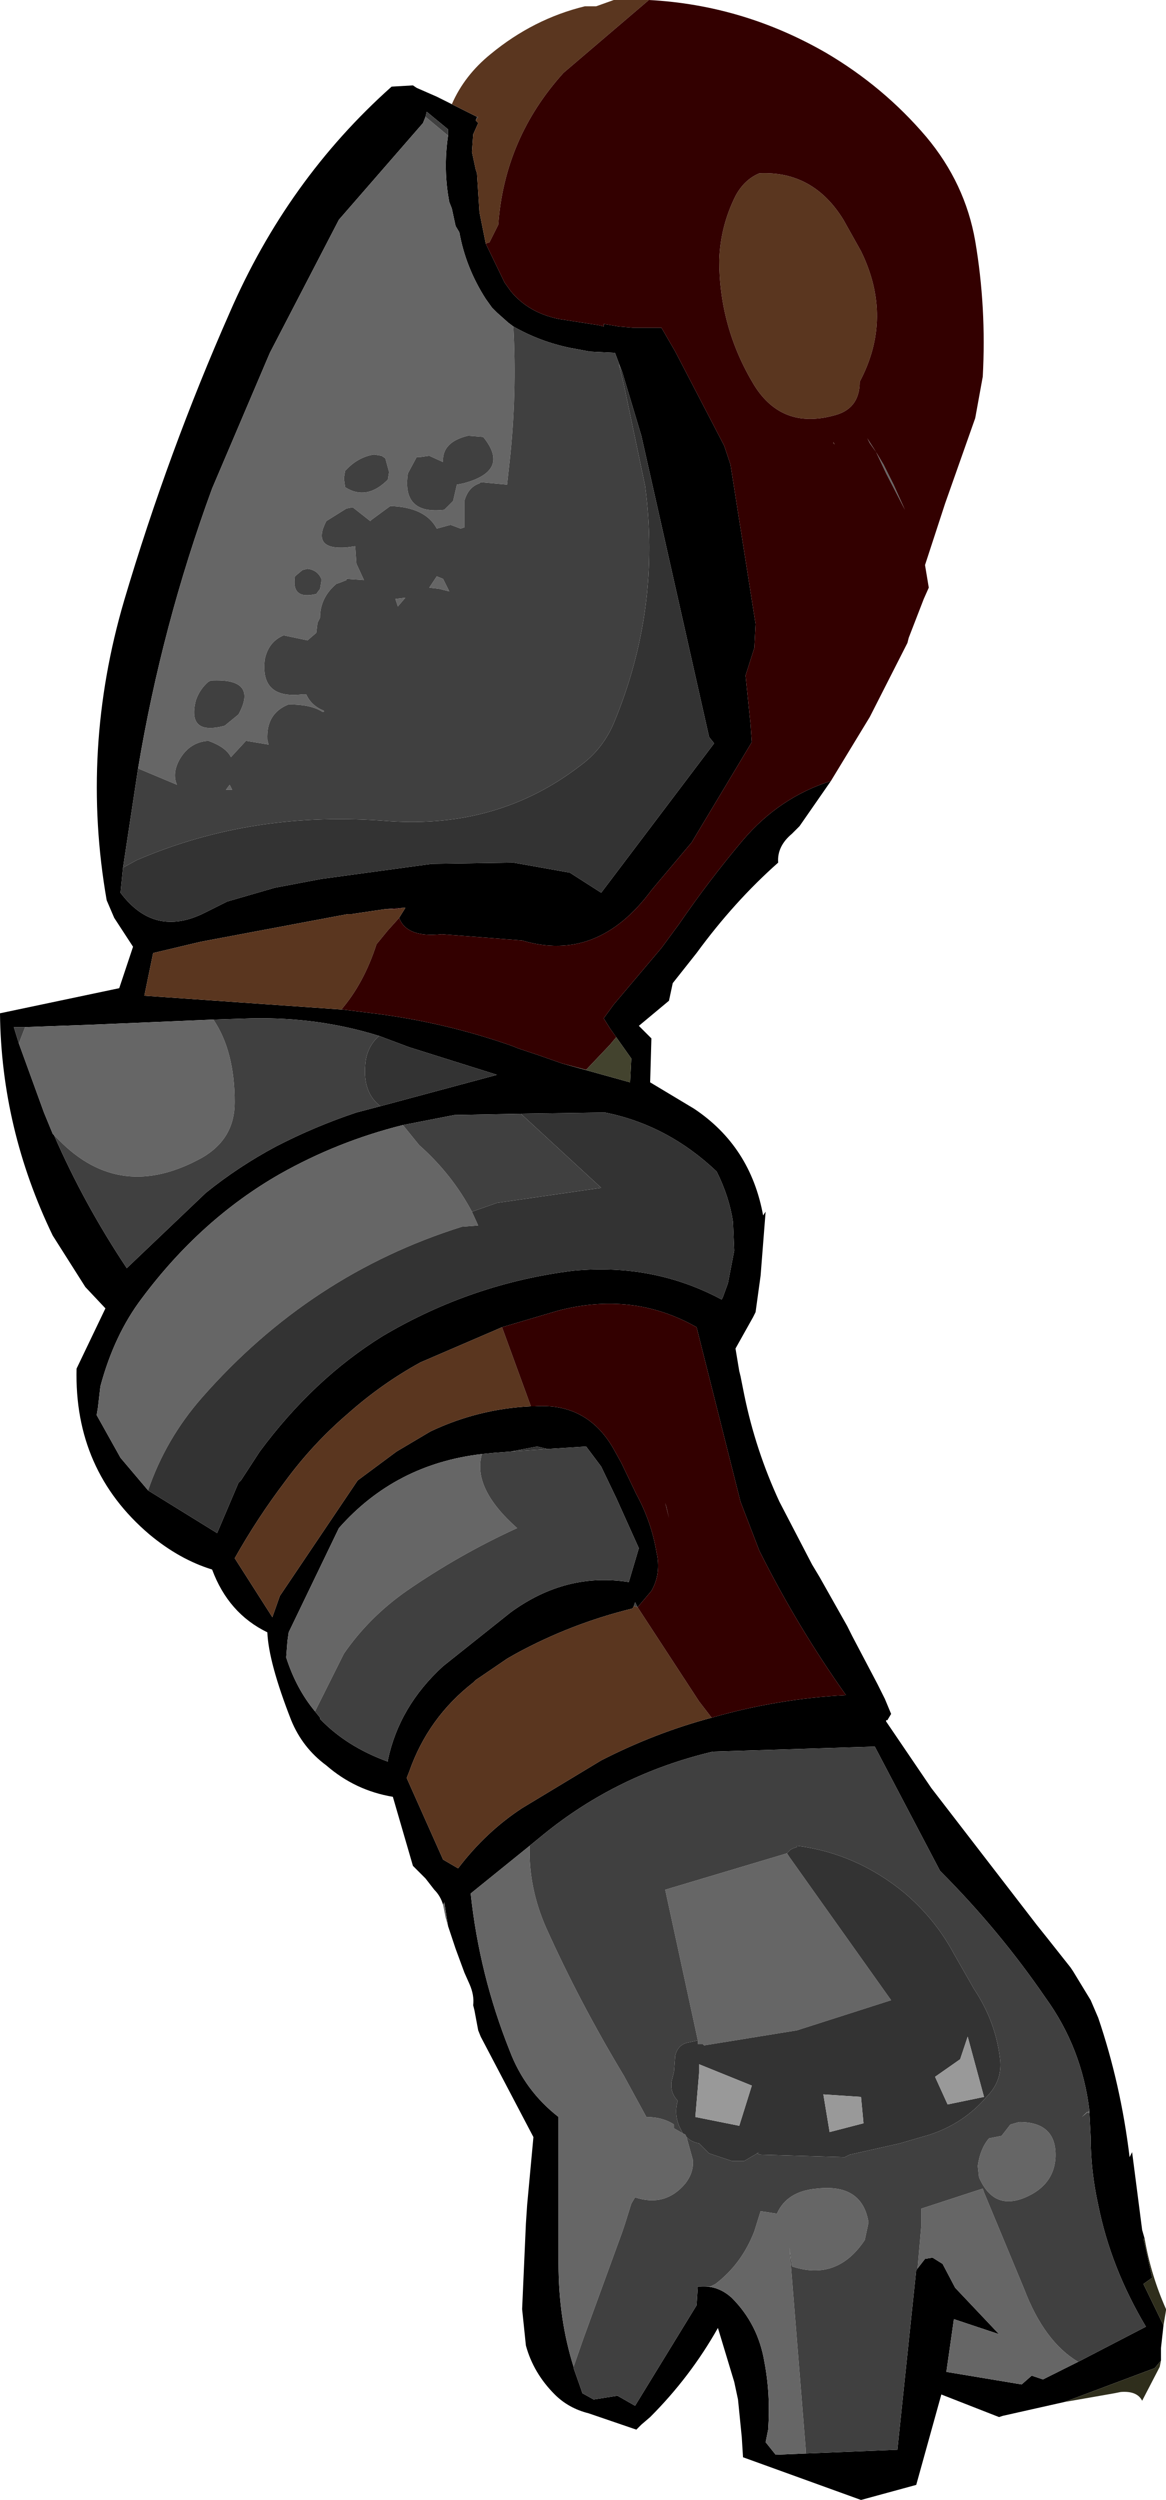 <?xml version="1.0" encoding="UTF-8" standalone="no"?>
<svg xmlns:xlink="http://www.w3.org/1999/xlink" height="99.55px" width="46.45px" xmlns="http://www.w3.org/2000/svg">
  <g transform="matrix(1.0, 0.0, 0.0, 1.0, 25.2, 8.75)">
    <path d="M-8.25 -4.1 L-8.35 -3.85 -11.7 0.0 -14.45 5.3 -16.75 10.7 Q-18.75 16.15 -19.7 21.85 L-20.3 25.8 -20.4 26.8 Q-19.05 28.6 -17.05 27.6 L-16.15 27.15 -14.25 26.6 -12.4 26.25 -8.0 25.65 -4.75 25.6 -2.5 26.0 -1.25 26.8 3.25 20.85 3.05 20.6 0.35 8.6 -0.4 6.1 -0.7 5.3 -1.7 5.25 -2.5 5.1 Q-3.7 4.85 -4.75 4.25 L-4.95 4.1 -5.4 3.7 -5.6 3.5 -5.85 3.15 Q-6.65 1.9 -6.9 0.5 L-7.05 0.25 -7.2 -0.45 -7.3 -0.7 Q-7.55 -2.0 -7.35 -3.35 L-7.35 -3.6 -8.2 -4.3 -8.25 -4.1 M-7.55 67.1 Q-7.65 66.75 -7.9 66.5 L-8.25 66.05 -8.75 65.55 -9.55 62.8 Q-11.05 62.55 -12.2 61.55 -13.15 60.85 -13.6 59.75 -14.5 57.45 -14.55 56.25 -16.1 55.5 -16.75 53.75 -18.05 53.35 -19.25 52.35 -22.25 49.8 -22.15 45.75 L-21.0 43.35 -21.8 42.5 -23.1 40.45 Q-25.15 36.2 -25.2 31.6 L-20.45 30.6 -19.9 28.95 -20.65 27.8 -20.95 27.1 Q-22.0 21.1 -20.25 15.15 -18.5 9.25 -16.05 3.7 -13.75 -1.6 -9.6 -5.3 L-8.75 -5.35 -8.6 -5.25 -7.8 -4.9 -7.2 -4.6 -6.2 -4.1 -6.25 -3.95 -6.15 -3.85 -6.35 -3.4 -6.4 -2.7 -6.25 -2.0 -6.2 -1.85 -6.1 -0.3 -5.85 0.95 -5.1 2.5 -4.85 2.85 Q-4.15 3.7 -2.95 3.95 L-1.35 4.2 -1.15 4.25 -1.15 4.15 -0.55 4.25 0.0 4.3 0.55 4.3 1.15 4.3 1.7 5.25 3.65 9.0 3.9 9.75 4.9 16.1 4.85 17.05 4.5 18.15 4.7 20.1 4.75 20.8 2.35 24.8 1.0 26.4 0.75 26.7 Q-1.4 29.6 -4.4 28.7 L-7.6 28.45 Q-9.0 28.6 -9.3 27.8 L-9.05 27.4 -9.15 27.4 -9.85 27.45 -11.2 27.65 -11.35 27.65 -17.2 28.75 -19.1 29.2 -19.45 30.9 -11.6 31.45 -11.55 31.45 -10.35 31.6 Q-7.5 31.95 -4.8 32.9 L-4.55 33.0 -3.8 33.25 -2.8 33.6 -0.1 34.35 -0.05 33.4 -0.9 32.2 -1.15 31.8 -0.75 31.25 1.15 29.0 1.85 28.05 Q3.05 26.3 4.4 24.7 5.85 23.0 7.9 22.35 L6.65 24.15 6.35 24.45 Q5.75 24.95 5.8 25.6 4.05 27.15 2.55 29.2 L1.6 30.4 1.45 31.1 0.25 32.1 0.75 32.6 0.7 34.35 2.45 35.4 Q4.7 36.9 5.2 39.65 L5.3 39.5 5.1 42.05 4.9 43.5 4.8 43.7 4.1 44.95 4.25 45.85 4.3 46.05 4.45 46.8 Q4.9 49.0 5.85 51.05 L7.15 53.55 7.45 54.05 8.55 56.0 8.75 56.4 9.75 58.3 10.05 58.9 10.3 59.5 10.15 59.75 10.1 59.75 10.1 59.8 11.9 62.45 16.1 67.9 16.5 68.4 17.45 69.6 17.55 69.75 18.25 70.9 18.55 71.6 Q19.45 74.25 19.8 77.15 L19.9 76.95 20.3 80.05 20.4 80.4 20.35 80.4 20.7 81.95 20.35 82.2 21.15 83.85 21.05 84.75 21.05 85.25 20.8 85.55 17.2 86.9 14.75 87.45 14.6 87.5 12.3 86.6 11.3 90.2 9.1 90.8 4.4 89.1 4.35 88.3 4.2 86.8 4.05 86.1 3.4 83.95 Q2.3 85.9 0.7 87.5 L0.35 87.8 0.15 88.0 -1.75 87.35 Q-2.55 87.15 -3.1 86.6 -3.95 85.75 -4.25 84.65 L-4.4 83.2 -4.25 79.8 -4.2 79.05 -3.95 76.35 -6.05 72.35 -6.15 72.1 -6.3 71.3 -6.35 71.1 Q-6.3 70.7 -6.5 70.25 L-6.7 69.8 -7.05 68.85 -7.35 67.95 -7.5 67.0 -7.55 67.1 M-19.3 50.6 L-16.55 52.3 -15.7 50.3 -15.6 50.2 -14.85 49.05 Q-12.7 46.15 -9.95 44.45 -6.4 42.35 -2.35 41.85 0.85 41.55 3.55 43.0 L3.6 42.9 3.8 42.35 4.05 41.05 4.0 39.9 Q3.85 38.9 3.35 37.9 1.4 36.05 -1.1 35.55 L-4.45 35.6 -7.1 35.65 -9.15 36.05 Q-11.75 36.7 -14.05 38.0 -17.2 39.8 -19.55 42.95 -20.65 44.4 -21.2 46.45 L-21.3 47.3 -21.35 47.6 -20.4 49.3 -19.3 50.6 M-10.05 35.3 L-5.4 34.05 -8.9 32.95 -10.1 32.5 Q-12.5 31.75 -15.15 31.8 L-16.7 31.85 -21.45 32.05 -24.2 32.15 -24.65 32.15 -24.45 32.8 -23.45 35.55 -23.1 36.4 -23.05 36.45 Q-21.85 39.2 -20.15 41.75 L-17.0 38.75 Q-15.7 37.7 -14.2 36.9 -12.65 36.1 -11.0 35.55 L-10.05 35.3 M-4.05 47.25 L-3.9 47.25 Q-1.75 47.1 -0.7 49.05 L-0.45 49.5 0.15 50.75 Q0.75 51.85 0.95 53.05 1.15 53.9 0.75 54.6 L0.2 55.25 0.1 55.05 0.05 55.2 0.0 55.3 Q-2.45 55.9 -4.65 57.1 L-5.0 57.3 -6.1 58.05 -6.25 58.15 -6.35 58.25 Q-8.15 59.65 -8.9 61.8 L-9.0 62.05 -7.55 65.3 -6.95 65.65 Q-5.85 64.2 -4.4 63.25 L-1.25 61.35 Q0.9 60.25 3.15 59.65 5.75 58.9 8.5 58.75 6.55 56.0 5.05 53.0 L4.3 51.05 2.55 44.1 Q0.0 42.65 -3.0 43.45 L-5.2 44.1 -8.45 45.5 Q-10.0 46.35 -11.35 47.55 -12.75 48.75 -13.85 50.25 -14.95 51.7 -15.85 53.3 L-14.35 55.65 -14.05 54.8 -10.95 50.2 -9.4 49.05 -8.05 48.25 Q-6.15 47.35 -4.05 47.25 M-3.4 48.95 L-3.8 48.85 -4.85 49.05 -5.5 49.1 -6.0 49.15 Q-9.45 49.55 -11.7 52.1 L-13.7 56.25 -13.75 56.6 -13.8 57.25 Q-13.4 58.5 -12.65 59.4 L-12.45 59.65 -12.45 59.7 Q-11.4 60.8 -9.75 61.4 L-9.75 61.35 Q-9.3 59.2 -7.55 57.6 L-4.85 55.45 Q-2.65 53.85 -0.15 54.25 L0.25 52.9 -0.65 50.9 -1.25 49.65 -1.85 48.85 -3.4 48.95 M1.3 51.1 L1.45 51.7 1.35 51.25 1.3 51.25 1.35 51.25 1.3 51.1 M-2.35 85.5 L-2.35 85.55 -2.05 86.4 -2.0 86.55 -1.55 86.8 -0.6 86.65 0.1 87.05 2.55 83.05 2.6 82.3 2.7 82.3 Q3.4 82.25 3.95 82.75 5.0 83.8 5.25 85.3 5.5 86.6 5.4 88.0 L5.3 88.5 5.7 89.0 6.9 88.95 10.55 88.8 11.3 81.65 11.65 81.2 11.95 81.15 12.35 81.4 12.85 82.35 14.6 84.2 12.8 83.6 12.5 85.7 15.5 86.2 15.9 85.85 16.35 86.0 17.75 85.3 20.45 83.9 Q19.05 81.55 18.55 79.05 18.25 77.7 18.25 76.35 L18.2 75.4 18.2 75.3 Q17.9 72.8 16.45 70.8 14.6 68.1 12.25 65.75 L9.65 60.8 3.2 61.0 Q-0.6 61.9 -3.55 64.3 L-4.1 64.75 -6.45 66.65 Q-6.1 69.9 -4.9 72.9 -4.3 74.5 -2.95 75.55 L-2.95 81.4 Q-2.95 83.6 -2.35 85.5" fill="#000000" fill-rule="evenodd" stroke="none"/>
    <path d="M-19.7 21.85 Q-18.75 16.15 -16.75 10.7 L-14.45 5.3 -11.7 0.0 -8.35 -3.85 -8.25 -4.1 -7.35 -3.35 Q-7.55 -2.0 -7.3 -0.7 L-7.2 -0.45 -7.05 0.25 -6.9 0.5 Q-6.65 1.9 -5.85 3.15 L-5.6 3.5 -5.4 3.7 -4.95 4.1 -4.75 4.25 Q-4.6 6.95 -4.9 9.65 L-5.0 10.55 -6.05 10.45 -6.1 10.5 Q-6.55 10.65 -6.7 11.2 L-6.7 12.25 -6.85 12.3 -7.25 12.15 -7.8 12.3 Q-8.25 11.45 -9.65 11.4 L-10.4 11.95 -10.45 12.0 -11.15 11.45 -11.4 11.5 -12.2 12.0 Q-12.8 13.15 -11.4 13.05 L-11.05 13.0 -11.0 13.7 -10.7 14.35 -11.4 14.3 -11.4 14.35 -11.65 14.45 -11.8 14.5 Q-12.45 15.05 -12.45 15.85 L-12.55 16.05 -12.6 16.45 -12.95 16.75 -13.9 16.55 Q-14.5 16.8 -14.65 17.5 -14.85 19.1 -13.15 18.9 L-13.0 18.9 Q-12.8 19.35 -12.3 19.55 L-12.3 19.6 -12.35 19.6 Q-12.8 19.3 -13.7 19.3 -14.6 19.65 -14.55 20.7 L-14.5 20.9 -15.4 20.75 -16.0 21.4 Q-16.2 21.0 -16.9 20.75 -17.65 20.8 -18.05 21.5 -18.35 22.05 -18.15 22.5 L-19.7 21.85 M-7.55 67.1 L-7.5 67.0 -7.35 67.95 -7.45 67.6 -7.55 67.1 M9.35 8.7 L9.7 9.25 10.0 9.75 10.4 10.55 10.85 11.55 10.1 10.1 9.7 9.25 9.45 8.9 9.35 8.7 M-9.05 15.05 L-9.35 15.4 -9.45 15.1 -9.05 15.05 M-7.55 14.3 L-7.3 14.8 -7.7 14.7 -8.1 14.65 -7.8 14.2 -7.55 14.3 M-5.95 8.65 L-6.55 8.6 Q-7.6 8.85 -7.55 9.65 L-8.1 9.4 -8.45 9.45 -8.6 9.45 -8.95 10.1 Q-9.2 11.75 -7.5 11.55 L-7.15 11.2 -7.0 10.55 -6.75 10.5 Q-4.85 10.0 -5.95 8.65 M-6.4 39.5 L-6.15 40.05 -6.8 40.1 Q-12.85 42.0 -17.15 46.9 -18.6 48.55 -19.3 50.6 L-20.4 49.3 -21.35 47.6 -21.3 47.3 -21.2 46.45 Q-20.65 44.4 -19.55 42.95 -17.2 39.8 -14.05 38.0 -11.75 36.7 -9.15 36.05 L-8.5 36.85 Q-7.2 38.0 -6.4 39.5 M-23.05 36.45 L-23.1 36.4 -23.45 35.55 -24.45 32.8 -24.2 32.15 -21.45 32.05 -16.7 31.85 Q-15.85 33.1 -15.85 35.15 -15.85 36.6 -17.15 37.35 -20.4 39.15 -22.85 36.65 L-23.05 36.45 M-12.65 59.4 Q-13.4 58.5 -13.8 57.25 L-13.75 56.6 -13.7 56.25 -11.7 52.1 Q-9.45 49.55 -6.0 49.15 -6.4 50.5 -4.6 52.1 -6.9 53.15 -9.0 54.6 -10.5 55.65 -11.5 57.1 L-12.65 59.4 M-16.2 22.7 L-16.05 22.5 -15.95 22.7 -16.2 22.7 M-16.25 20.15 L-15.7 19.7 Q-14.9 18.25 -16.8 18.35 L-16.9 18.4 Q-17.25 18.7 -17.4 19.15 -17.75 20.55 -16.25 20.15 M-12.95 13.9 L-13.15 13.95 -13.45 14.2 Q-13.6 15.15 -12.6 14.9 L-12.45 14.7 -12.4 14.4 -12.4 14.3 Q-12.55 13.95 -12.95 13.9 M-9.85 9.5 L-10.0 9.4 -10.3 9.35 Q-10.95 9.45 -11.45 10.0 L-11.5 10.3 -11.45 10.65 Q-10.6 11.2 -9.75 10.35 L-9.7 10.05 -9.85 9.5 M2.15 76.35 L2.4 77.25 Q2.45 77.75 2.1 78.2 1.3 79.15 0.1 78.75 L-0.05 79.0 -0.3 79.8 -0.4 80.1 -1.95 84.35 -2.35 85.5 Q-2.95 83.6 -2.95 81.4 L-2.95 75.55 Q-4.3 74.5 -4.9 72.9 -6.1 69.9 -6.45 66.65 L-4.1 64.75 Q-4.15 66.4 -3.45 68.0 -2.1 71.0 -0.35 73.9 L0.55 75.55 Q1.2 75.55 1.65 75.85 L1.65 76.0 2.0 76.2 2.1 76.25 2.15 76.35 M2.7 82.3 L3.1 82.3 3.3 82.2 Q4.35 81.4 4.85 80.1 L5.1 79.3 5.75 79.4 Q6.15 78.5 7.35 78.4 9.15 78.2 9.4 79.75 L9.25 80.45 Q8.15 82.1 6.35 81.5 L6.25 80.75 6.9 88.8 6.9 88.95 5.7 89.0 5.3 88.5 5.4 88.0 Q5.5 86.6 5.25 85.3 5.0 83.8 3.95 82.75 3.4 82.25 2.7 82.3 M11.3 81.65 L11.35 81.6 11.5 79.9 11.5 79.2 13.95 78.4 14.0 78.55 15.6 82.4 Q16.4 84.5 17.75 85.3 L16.35 86.0 15.9 85.85 15.5 86.2 12.5 85.7 12.8 83.6 14.6 84.2 12.85 82.35 12.35 81.4 11.95 81.15 11.65 81.2 11.3 81.65 M18.2 75.4 L18.1 75.35 17.9 75.55 18.2 75.3 18.2 75.4 M2.6 72.5 L1.3 66.5 6.15 65.05 6.25 65.2 7.35 66.75 10.3 70.9 6.55 72.1 2.85 72.7 2.8 72.65 2.6 72.65 2.6 72.5 M15.4 75.75 Q16.9 75.75 16.85 77.15 16.8 78.1 15.95 78.6 14.45 79.45 13.8 77.95 L13.75 77.5 Q13.85 76.8 14.2 76.4 L14.7 76.3 15.05 75.85 15.4 75.75" fill="#666666" fill-rule="evenodd" stroke="none"/>
    <path d="M-11.6 31.45 L-19.45 30.9 -19.1 29.2 -17.2 28.75 -11.35 27.65 -11.2 27.65 -9.85 27.45 -9.4 27.45 -9.15 27.4 -9.05 27.4 -9.3 27.8 -9.75 28.3 -10.2 28.85 Q-10.7 30.4 -11.6 31.45 M-5.85 0.95 L-6.1 -0.3 -6.2 -1.85 -6.25 -2.0 -6.4 -2.7 -6.35 -3.4 -6.15 -3.85 -6.25 -3.95 -6.15 -4.1 -6.2 -4.1 -7.2 -4.6 Q-6.7 -5.75 -5.65 -6.6 -3.95 -8.0 -1.9 -8.5 L-1.45 -8.5 -0.75 -8.75 0.65 -8.75 -2.75 -5.85 Q-5.1 -3.25 -5.35 0.2 L-5.7 0.9 -5.85 0.95 M4.1 -0.95 Q4.45 -1.6 5.05 -1.85 7.2 -1.95 8.4 0.0 L9.1 1.25 Q10.4 3.9 9.05 6.45 9.05 7.55 8.0 7.8 5.95 8.35 4.85 6.6 3.45 4.3 3.45 1.6 3.5 0.25 4.1 -0.95 M8.0 8.9 L8.0 8.85 8.05 8.95 8.0 8.9 M0.2 55.25 L2.65 59.0 3.15 59.65 Q0.9 60.25 -1.25 61.35 L-4.4 63.25 Q-5.85 64.2 -6.95 65.65 L-7.55 65.3 -9.0 62.05 -8.9 61.8 Q-8.15 59.65 -6.35 58.25 L-6.25 58.15 -6.1 58.05 -5.0 57.3 -4.65 57.1 Q-2.45 55.9 0.0 55.3 L0.05 55.2 0.2 55.25 M-5.2 44.1 L-4.05 47.25 Q-6.15 47.35 -8.05 48.25 L-9.4 49.05 -10.95 50.2 -14.05 54.8 -14.35 55.65 -15.85 53.3 Q-14.95 51.7 -13.85 50.25 -12.75 48.75 -11.35 47.55 -10.0 46.35 -8.45 45.5 L-5.2 44.1" fill="#5a361f" fill-rule="evenodd" stroke="none"/>
    <path d="M7.9 22.35 Q5.85 23.0 4.4 24.7 3.05 26.3 1.85 28.05 L1.15 29.0 -0.75 31.25 -1.15 31.8 -0.9 32.2 -0.65 32.55 -0.9 32.85 -1.85 33.85 -2.8 33.6 -3.8 33.25 -4.55 33.0 -4.8 32.9 Q-7.5 31.95 -10.35 31.6 L-11.55 31.45 -11.6 31.45 Q-10.7 30.4 -10.2 28.85 L-9.75 28.3 -9.3 27.8 Q-9.0 28.6 -7.6 28.45 L-4.4 28.7 Q-1.4 29.6 0.75 26.7 L1.0 26.4 2.35 24.8 4.75 20.8 4.7 20.1 4.5 18.15 4.85 17.05 4.9 16.1 3.9 9.75 3.65 9.0 1.7 5.25 1.15 4.3 0.55 4.3 0.0 4.3 -0.55 4.25 -1.15 4.15 -1.15 4.25 -1.35 4.2 -2.95 3.95 Q-4.15 3.7 -4.85 2.85 L-5.1 2.5 -5.85 0.95 -5.7 0.9 -5.35 0.2 Q-5.1 -3.25 -2.75 -5.85 L0.65 -8.75 Q4.4 -8.55 7.7 -6.65 10.0 -5.3 11.7 -3.3 13.25 -1.45 13.65 0.85 14.1 3.5 13.95 6.25 L13.65 7.9 12.45 11.3 11.65 13.75 11.8 14.65 11.6 15.1 11.0 16.65 10.95 16.85 9.45 19.8 7.9 22.35 M-9.85 27.45 L-9.15 27.4 -9.4 27.45 -9.85 27.45 M4.1 -0.95 Q3.5 0.25 3.45 1.6 3.45 4.3 4.85 6.6 5.95 8.35 8.0 7.8 9.05 7.55 9.05 6.45 10.4 3.9 9.1 1.25 L8.4 0.0 Q7.2 -1.95 5.05 -1.85 4.45 -1.6 4.1 -0.95 M9.35 8.7 L9.45 8.9 9.7 9.25 10.1 10.1 10.85 11.55 10.4 10.55 10.0 9.75 9.7 9.25 9.35 8.7 M8.0 8.9 L8.05 8.95 8.0 8.85 8.0 8.9 M0.2 55.25 L0.75 54.6 Q1.15 53.9 0.95 53.05 0.75 51.85 0.15 50.75 L-0.45 49.5 -0.7 49.05 Q-1.75 47.1 -3.9 47.25 L-4.05 47.25 -5.2 44.1 -3.0 43.45 Q0.0 42.65 2.55 44.1 L4.3 51.05 5.05 53.0 Q6.55 56.0 8.5 58.75 5.75 58.9 3.15 59.65 L2.65 59.0 0.2 55.25 M1.3 51.1 L1.35 51.25 1.3 51.25 1.35 51.25 1.45 51.7 1.3 51.1" fill="#330000" fill-rule="evenodd" stroke="none"/>
    <path d="M-6.25 -3.95 L-6.2 -4.1 -6.15 -4.1 -6.25 -3.95 M-0.4 6.1 L0.35 8.6 3.05 20.6 3.25 20.85 -1.25 26.8 -2.5 26.0 -4.75 25.6 -8.0 25.65 -12.4 26.25 -14.25 26.6 -16.15 27.15 -17.05 27.6 Q-19.05 28.6 -20.4 26.8 L-20.3 25.8 -19.75 25.5 Q-15.1 23.5 -9.7 23.95 -5.35 24.25 -2.1 21.75 -1.2 21.1 -0.75 20.05 1.15 15.5 0.5 10.6 L-0.35 6.55 -0.55 5.75 -0.4 6.1 M-4.45 35.6 L-1.1 35.55 Q1.4 36.05 3.35 37.9 3.85 38.9 4.0 39.9 L4.05 41.05 3.8 42.35 3.6 42.9 3.55 43.0 Q0.85 41.55 -2.35 41.85 -6.4 42.35 -9.95 44.45 -12.7 46.15 -14.85 49.05 L-15.6 50.2 -15.7 50.3 -16.55 52.3 -19.3 50.6 Q-18.6 48.55 -17.15 46.9 -12.85 42.0 -6.8 40.1 L-6.15 40.05 -6.4 39.5 -5.4 39.15 -1.25 38.55 -4.45 35.6 M-10.1 32.5 L-8.9 32.95 -5.4 34.05 -10.05 35.3 Q-10.75 34.75 -10.65 33.65 -10.6 32.95 -10.1 32.5 M-4.85 49.05 L-3.8 48.85 -3.4 48.95 -4.85 49.05 M6.15 65.05 L6.3 64.9 6.4 64.85 6.55 64.8 6.55 64.75 Q8.9 65.05 10.8 66.6 12.05 67.65 12.8 69.05 L13.6 70.45 Q14.5 71.8 14.65 73.35 14.7 74.15 14.1 74.75 13.2 75.8 11.85 76.25 L10.65 76.6 8.65 77.05 8.45 77.15 5.1 77.05 4.95 77.0 5.05 76.95 4.45 77.3 3.95 77.3 3.05 77.0 2.65 76.6 Q2.35 76.55 2.15 76.35 L2.1 76.25 2.0 76.2 1.85 75.9 Q1.65 75.4 1.8 74.9 1.5 74.6 1.55 74.15 L1.65 73.75 1.7 73.1 Q1.8 72.7 2.15 72.6 L2.6 72.5 2.6 72.65 2.8 72.65 2.85 72.7 6.55 72.1 10.3 70.9 7.35 66.75 6.25 65.2 6.15 65.05 M13.05 73.25 L12.05 73.95 12.55 75.05 14.0 74.75 13.35 72.35 13.05 73.25 M2.65 73.8 L2.5 75.55 4.25 75.9 4.75 74.3 2.65 73.45 2.65 73.8 M7.6 74.65 L7.85 76.15 9.2 75.8 9.1 74.75 7.6 74.65" fill="#333333" fill-rule="evenodd" stroke="none"/>
    <path d="M-19.7 21.85 L-18.15 22.5 Q-18.35 22.05 -18.05 21.5 -17.65 20.8 -16.9 20.75 -16.2 21.0 -16.0 21.4 L-15.4 20.75 -14.5 20.9 -14.55 20.7 Q-14.6 19.65 -13.7 19.3 -12.8 19.3 -12.35 19.6 L-12.3 19.6 -12.3 19.55 Q-12.8 19.35 -13.0 18.9 L-13.15 18.9 Q-14.85 19.1 -14.65 17.5 -14.5 16.8 -13.9 16.55 L-12.95 16.75 -12.6 16.45 -12.55 16.05 -12.45 15.85 Q-12.45 15.05 -11.8 14.5 L-11.65 14.45 -11.4 14.35 -11.4 14.3 -10.7 14.35 -11.0 13.7 -11.05 13.0 -11.4 13.05 Q-12.8 13.15 -12.2 12.0 L-11.4 11.5 -11.15 11.45 -10.45 12.0 -10.4 11.95 -9.65 11.4 Q-8.25 11.45 -7.8 12.3 L-7.25 12.15 -6.85 12.3 -6.7 12.25 -6.7 11.2 Q-6.55 10.65 -6.1 10.5 L-6.05 10.45 -5.0 10.55 -4.9 9.65 Q-4.6 6.95 -4.75 4.25 -3.7 4.85 -2.5 5.1 L-1.7 5.25 -0.7 5.3 -0.4 6.1 -0.55 5.75 -0.35 6.55 0.5 10.6 Q1.15 15.5 -0.75 20.05 -1.2 21.1 -2.1 21.75 -5.35 24.25 -9.7 23.95 -15.1 23.5 -19.75 25.5 L-20.3 25.8 -19.7 21.85 M-7.35 -3.35 L-8.25 -4.1 -8.2 -4.3 -7.35 -3.6 -7.35 -3.35 M-5.95 8.65 Q-4.85 10.0 -6.75 10.5 L-7.0 10.55 -7.15 11.2 -7.5 11.55 Q-9.2 11.75 -8.95 10.1 L-8.6 9.45 -8.45 9.45 -8.1 9.4 -7.55 9.65 Q-7.6 8.85 -6.55 8.6 L-5.95 8.65 M-7.55 14.3 L-7.8 14.2 -8.1 14.65 -7.7 14.7 -7.3 14.8 -7.55 14.3 M-9.05 15.05 L-9.45 15.1 -9.35 15.4 -9.05 15.05 M-4.45 35.6 L-1.25 38.55 -5.4 39.15 -6.4 39.5 Q-7.2 38.0 -8.5 36.85 L-9.15 36.05 -7.1 35.65 -4.45 35.6 M-10.1 32.5 Q-10.6 32.95 -10.65 33.65 -10.75 34.75 -10.05 35.3 L-11.0 35.55 Q-12.65 36.1 -14.2 36.9 -15.7 37.7 -17.0 38.75 L-20.15 41.75 Q-21.85 39.2 -23.05 36.45 L-22.85 36.65 Q-20.4 39.15 -17.15 37.35 -15.85 36.6 -15.85 35.15 -15.85 33.1 -16.7 31.85 L-15.15 31.8 Q-12.5 31.75 -10.1 32.5 M-24.45 32.8 L-24.65 32.15 -24.2 32.15 -24.45 32.8 M-4.85 49.05 L-3.4 48.95 -1.85 48.85 -1.25 49.65 -0.65 50.9 0.25 52.9 -0.15 54.25 Q-2.65 53.85 -4.85 55.45 L-7.55 57.6 Q-9.3 59.2 -9.75 61.35 L-9.75 61.4 Q-11.4 60.8 -12.45 59.7 L-12.45 59.65 -12.65 59.4 -11.5 57.1 Q-10.5 55.65 -9.0 54.6 -6.9 53.15 -4.6 52.1 -6.4 50.5 -6.0 49.15 L-5.5 49.1 -4.85 49.05 M0.05 55.2 L0.1 55.05 0.2 55.25 0.05 55.2 M-9.85 9.5 L-9.7 10.05 -9.75 10.35 Q-10.6 11.2 -11.45 10.65 L-11.5 10.3 -11.45 10.0 Q-10.95 9.45 -10.3 9.35 L-10.0 9.4 -9.85 9.5 M-12.95 13.9 Q-12.55 13.95 -12.4 14.3 L-12.4 14.4 -12.45 14.7 -12.6 14.9 Q-13.6 15.15 -13.45 14.2 L-13.15 13.95 -12.95 13.9 M-16.25 20.15 Q-17.75 20.55 -17.4 19.15 -17.25 18.7 -16.9 18.4 L-16.8 18.35 Q-14.9 18.25 -15.7 19.7 L-16.25 20.15 M-16.2 22.7 L-15.95 22.7 -16.05 22.5 -16.2 22.7 M2.15 76.35 Q2.35 76.55 2.65 76.6 L3.05 77.0 3.95 77.3 4.45 77.3 5.05 76.95 4.95 77.0 5.1 77.05 8.45 77.15 8.65 77.05 10.65 76.6 11.85 76.25 Q13.2 75.8 14.1 74.75 14.7 74.15 14.65 73.35 14.5 71.8 13.6 70.45 L12.8 69.05 Q12.05 67.65 10.8 66.6 8.9 65.05 6.55 64.75 L6.55 64.8 6.4 64.85 6.3 64.9 6.15 65.05 1.3 66.5 2.6 72.5 2.15 72.6 Q1.8 72.7 1.7 73.1 L1.65 73.75 1.55 74.15 Q1.5 74.6 1.8 74.9 1.65 75.4 1.85 75.9 L2.0 76.2 1.65 76.0 1.65 75.85 Q1.2 75.55 0.55 75.55 L-0.35 73.9 Q-2.1 71.0 -3.45 68.0 -4.15 66.4 -4.1 64.75 L-3.55 64.3 Q-0.6 61.9 3.2 61.0 L9.65 60.8 12.25 65.75 Q14.6 68.1 16.45 70.8 17.9 72.8 18.2 75.3 L17.9 75.55 18.1 75.35 18.2 75.4 18.25 76.35 Q18.25 77.7 18.55 79.05 19.05 81.55 20.45 83.9 L17.75 85.3 Q16.4 84.5 15.6 82.4 L14.0 78.55 13.95 78.4 11.5 79.2 11.5 79.9 11.35 81.6 11.3 81.65 10.55 88.8 6.9 88.95 6.9 88.8 6.25 80.75 6.35 81.5 Q8.15 82.1 9.25 80.45 L9.4 79.75 Q9.15 78.2 7.35 78.4 6.15 78.5 5.75 79.4 L5.1 79.3 4.85 80.1 Q4.35 81.4 3.3 82.2 L3.1 82.3 2.7 82.3 2.6 82.3 2.55 83.05 0.1 87.05 -0.6 86.65 -1.55 86.8 -2.0 86.55 -2.05 86.4 -2.35 85.55 -2.35 85.5 -1.95 84.35 -0.4 80.1 -0.3 79.8 -0.05 79.0 0.1 78.75 Q1.3 79.15 2.1 78.2 2.45 77.75 2.4 77.25 L2.15 76.35 M15.4 75.75 L15.05 75.85 14.7 76.3 14.2 76.4 Q13.85 76.8 13.75 77.5 L13.8 77.95 Q14.45 79.45 15.95 78.6 16.8 78.1 16.85 77.15 16.9 75.75 15.4 75.75" fill="#404040" fill-rule="evenodd" stroke="none"/>
    <path d="M-0.9 32.2 L-0.05 33.4 -0.1 34.35 -2.8 33.6 -1.85 33.85 -0.9 32.85 -0.65 32.55 -0.9 32.2" fill="#43432e" fill-rule="evenodd" stroke="none"/>
    <path d="M13.05 73.25 L13.35 72.35 14.0 74.75 12.55 75.05 12.05 73.95 13.05 73.25 M2.65 73.8 L2.65 73.45 4.75 74.3 4.25 75.9 2.5 75.55 2.65 73.8 M7.6 74.65 L9.1 74.75 9.2 75.8 7.85 76.15 7.6 74.65" fill="#999999" fill-rule="evenodd" stroke="none"/>
    <path d="M17.2 86.9 L20.8 85.55 21.05 85.25 21.0 85.5 20.3 86.85 Q20.1 86.45 19.45 86.5 L19.2 86.55 18.35 86.7 17.2 86.9 M21.15 83.85 L20.35 82.2 20.7 81.95 20.35 80.4 20.4 80.4 Q20.65 81.85 21.25 83.2 L21.25 83.25 21.15 83.85" fill="#2f2e1c" fill-rule="evenodd" stroke="none"/>
  </g>
</svg>

